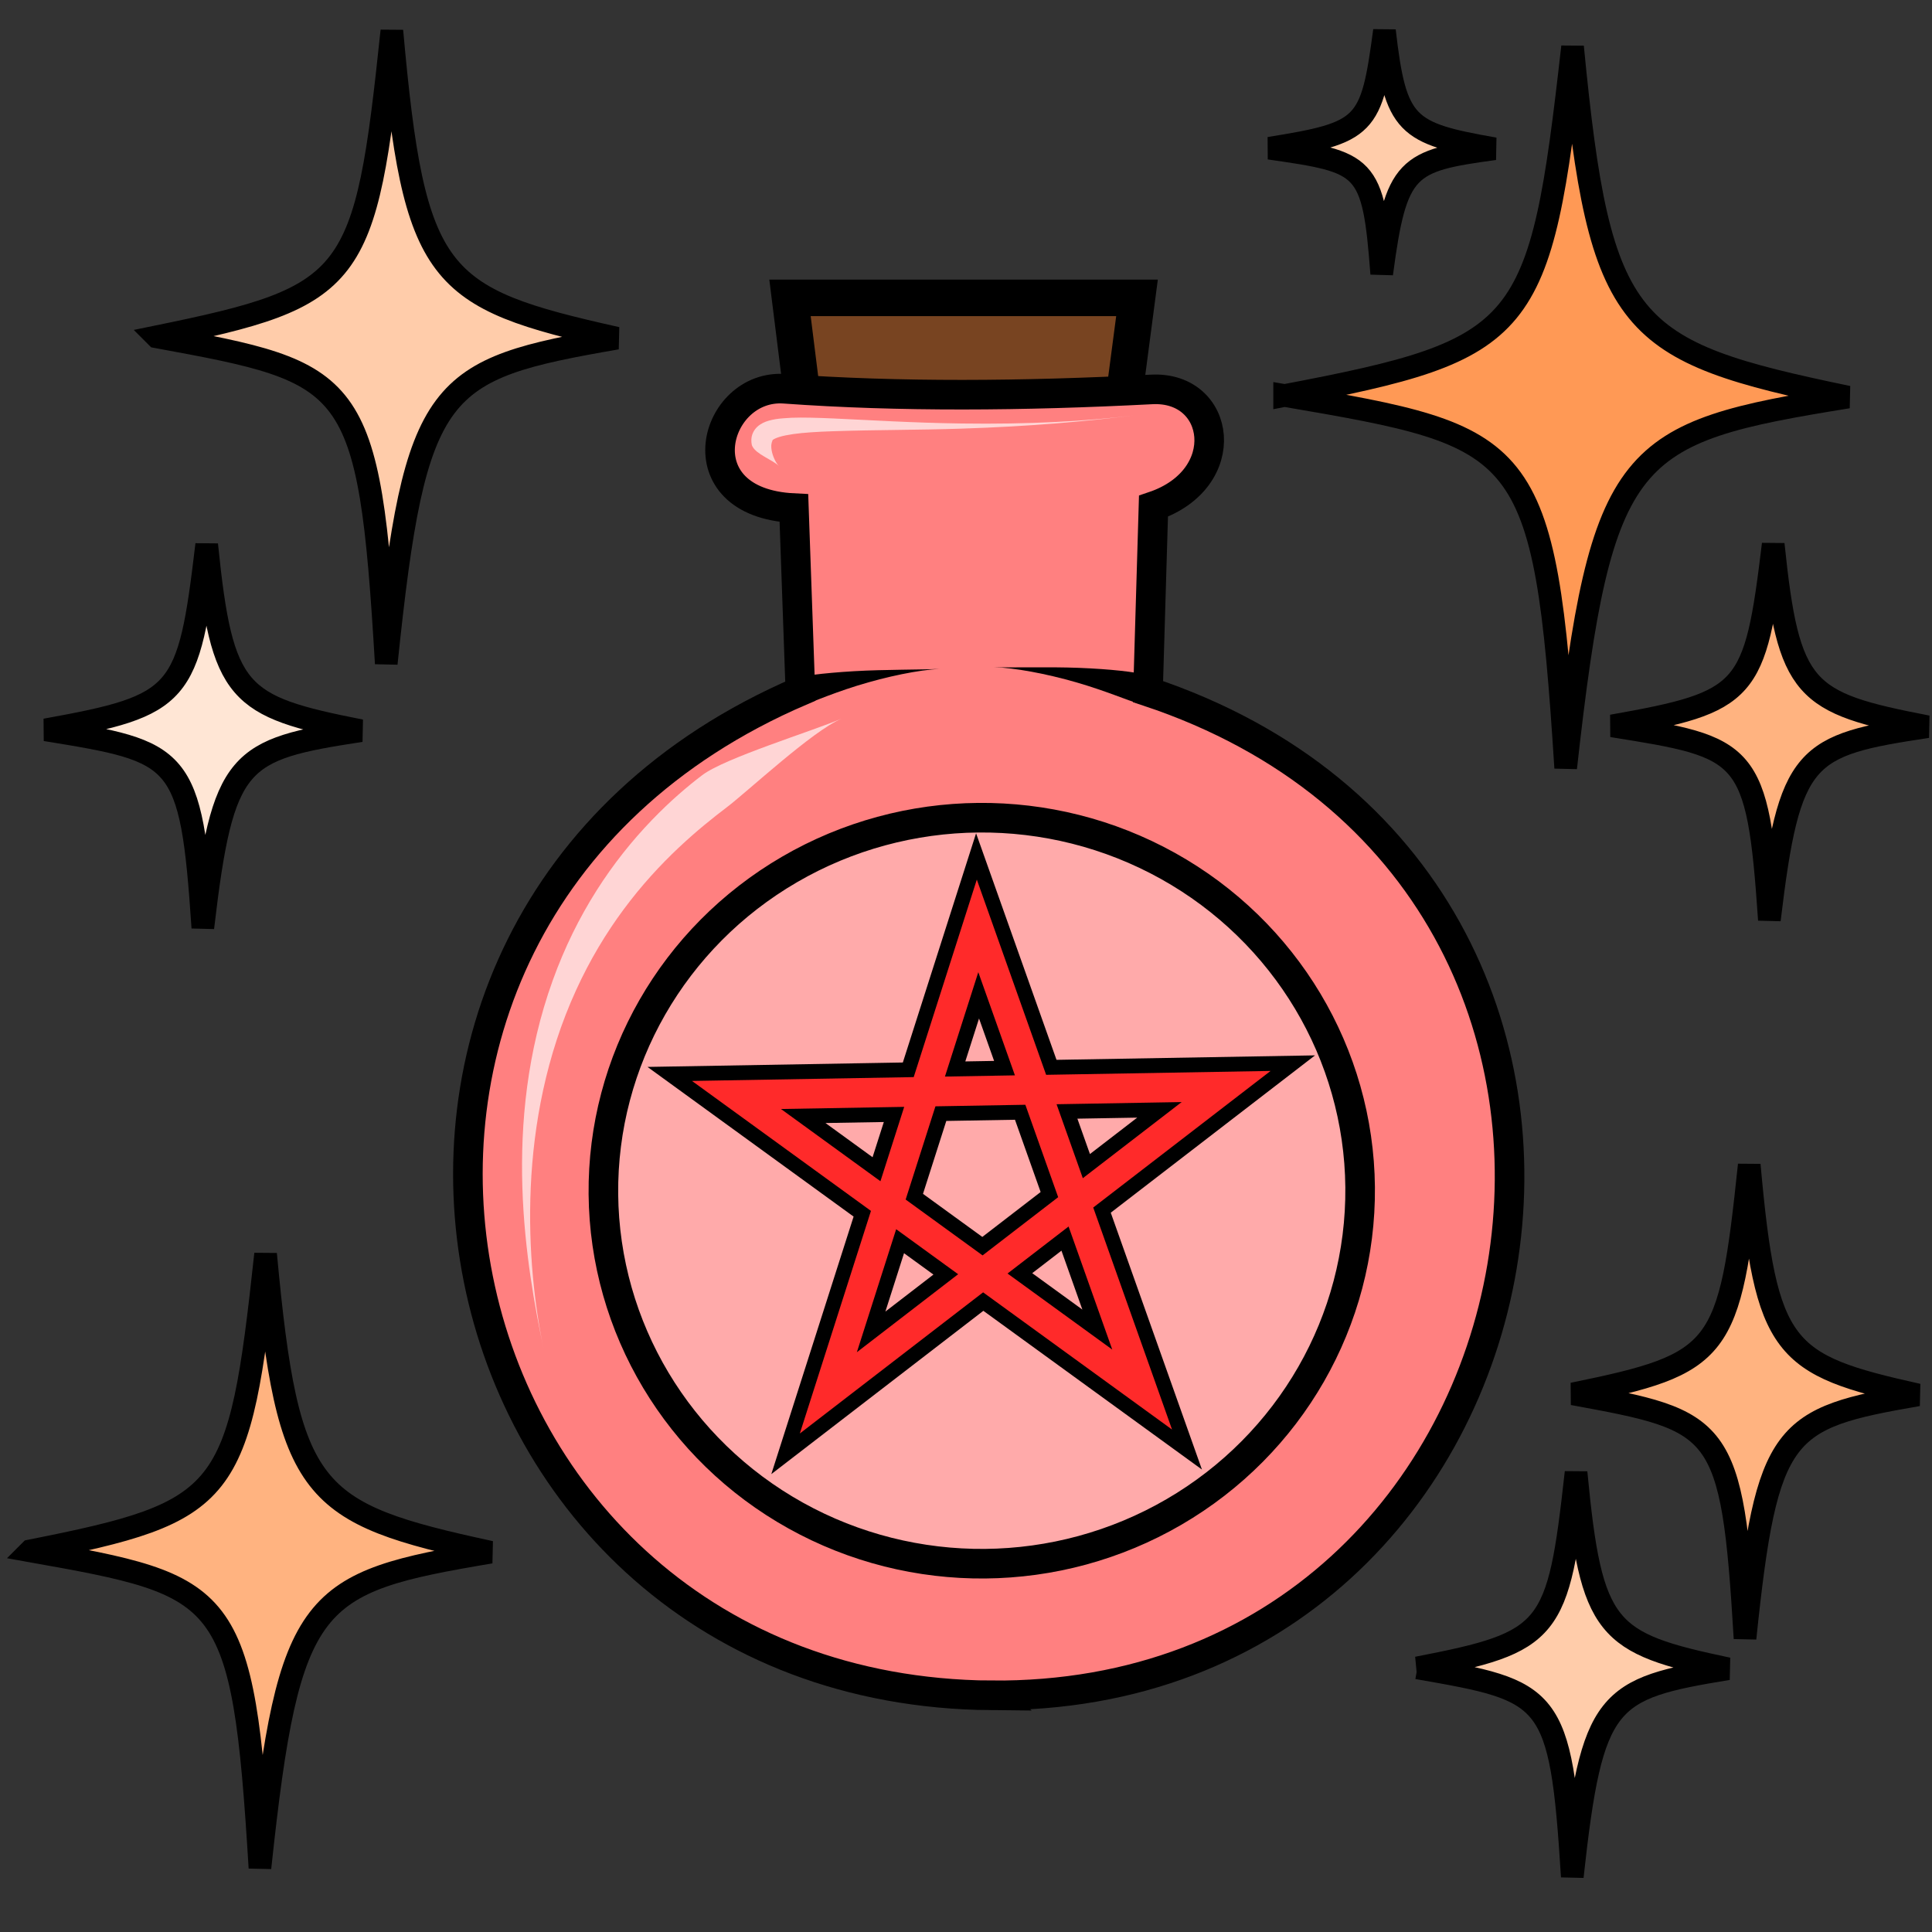 <?xml version="1.0" encoding="UTF-8" standalone="no"?>
<!-- Created with Inkscape (http://www.inkscape.org/) -->

<svg
   xmlns:dc="http://purl.org/dc/elements/1.1/"
   xmlns:cc="http://creativecommons.org/ns#"
   xmlns:rdf="http://www.w3.org/1999/02/22-rdf-syntax-ns#"
   xmlns:svg="http://www.w3.org/2000/svg"
   xmlns="http://www.w3.org/2000/svg"
   xmlns:sodipodi="http://sodipodi.sourceforge.net/DTD/sodipodi-0.dtd"
   xmlns:inkscape="http://www.inkscape.org/namespaces/inkscape"
   width="100%"
   height="100%"
   viewBox="0 0 64 64"
   id="svg4311"
   version="1.1"
   inkscape:version="0.92.3 (2405546, 2018-03-11)"
   sodipodi:docname="potionEffects.svg">
  <rect x="0" y="0" width="64" height="64" fill="#333333" stroke="none"/>
  <defs
     id="defs4313">
    <inkscape:path-effect
       effect="powerstroke"
       id="path-effect855"
       is_visible="true"
       offset_points="0.136,0.291"
       sort_points="true"
       interpolator_type="CubicBezierJohan"
       interpolator_beta="0.2"
       start_linecap_type="zerowidth"
       linejoin_type="extrp_arc"
       miter_limit="4"
       end_linecap_type="zerowidth" />
    <inkscape:path-effect
       effect="powerstroke"
       id="path-effect833"
       is_visible="true"
       offset_points="0,0.5"
       sort_points="true"
       interpolator_type="CubicBezierJohan"
       interpolator_beta="0.2"
       start_linecap_type="zerowidth"
       linejoin_type="extrp_arc"
       miter_limit="4"
       end_linecap_type="zerowidth" />
    <inkscape:path-effect
       effect="powerstroke"
       id="path-effect829"
       is_visible="true"
       offset_points="0,0.405"
       sort_points="true"
       interpolator_type="CubicBezierJohan"
       interpolator_beta="0.2"
       start_linecap_type="zerowidth"
       linejoin_type="extrp_arc"
       miter_limit="4"
       end_linecap_type="zerowidth" />
    <inkscape:path-effect
       effect="powerstroke"
       id="path-effect825"
       is_visible="true"
       offset_points="0.168,0.553"
       sort_points="true"
       interpolator_type="CubicBezierJohan"
       interpolator_beta="0.2"
       start_linecap_type="zerowidth"
       linejoin_type="extrp_arc"
       miter_limit="4"
       end_linecap_type="zerowidth" />
    <inkscape:path-effect
       effect="powerstroke"
       id="path-effect829-7"
       is_visible="true"
       offset_points="0,0.405"
       sort_points="true"
       interpolator_type="CubicBezierJohan"
       interpolator_beta="0.2"
       start_linecap_type="zerowidth"
       linejoin_type="extrp_arc"
       miter_limit="4"
       end_linecap_type="zerowidth" />
  </defs>
  <sodipodi:namedview
     id="base"
     pagecolor="#ffffff"
     bordercolor="#666666"
     borderopacity="1.0"
     inkscape:pageopacity="0.0"
     inkscape:pageshadow="2"
     inkscape:zoom="8.0000005"
     inkscape:cx="44.392491"
     inkscape:cy="39.892781"
     inkscape:document-units="px"
     inkscape:current-layer="layer1"
     showgrid="false"
     units="px"
     inkscape:window-width="2560"
     inkscape:window-height="1388"
     inkscape:window-x="-8"
     inkscape:window-y="-8"
     inkscape:window-maximized="1"
     inkscape:snap-global="false" />
  <g
     inkscape:label="Layer 1"
     inkscape:groupmode="layer"
     id="layer1"
     transform="translate(0,-988.362)"
     style="display:inline">
    <g
       id="g888"
       transform="matrix(1.21,0,0,1.21,7.641,-225.972)">
      <path
         inkscape:connector-curvature="0"
         id="path877"
         d="m 15.875,1016.237 -0.562,-4.5 h 9.5 l -0.625,4.75 z"
         style="fill:#784421;fill-rule:evenodd;stroke:#000000;stroke-width:1px;stroke-linecap:butt;stroke-linejoin:miter;stroke-opacity:1" />
      <path
         sodipodi:nodetypes="sccssccs"
         inkscape:connector-curvature="0"
         id="path821"
         d="m 20.814,1049.996 c -15.603,-0.139 -20.082,-21.099 -5.217,-27.493 l -0.177,-5.01 c -3.097,-0.15 -2.189,-3.407 -0.257,-3.268 3.135,0.226 6.516,0.201 10.051,0.018 1.9,-0.098 2.275,2.446 0.05,3.197 l -0.15,5.075 c 15.701,5.221 11.574,27.621 -4.301,27.48 z"
         style="fill:#ff8080;fill-rule:evenodd;stroke:#000000;stroke-width:0.81px;stroke-linecap:butt;stroke-linejoin:miter;stroke-opacity:1" />
      <ellipse
         transform="rotate(-0.532)"
         style="display:inline;opacity:1;fill:#ffaaaa;fill-opacity:1;stroke:#000000;stroke-width:0.81;stroke-linecap:round;stroke-linejoin:round;stroke-miterlimit:4;stroke-dasharray:none;stroke-dashoffset:0;stroke-opacity:1"
         id="ellipse4144"
         cx="10.941"
         cy="1036.326"
         rx="10.359"
         ry="10.212" />
      <path
         style="display:inline;opacity:1;fill:none;fill-rule:evenodd;stroke:#000000;stroke-width:1.62;stroke-linecap:square;stroke-linejoin:miter;stroke-miterlimit:4;stroke-dasharray:none;stroke-opacity:1"
         d="m 16.363,1041.714 c 0,0 2.724,-8.523 4.085,-12.784 l 4.506,12.694 -11.106,-8.065 13.405,-0.232 z"
         id="path857"
         inkscape:connector-curvature="0"
         sodipodi:nodetypes="cccccc" />
      <path
         sodipodi:nodetypes="cccccc"
         inkscape:connector-curvature="0"
         id="path4157"
         d="m 16.363,1041.714 c 0,0 2.724,-8.523 4.085,-12.784 l 4.506,12.694 -11.106,-8.065 13.405,-0.232 z"
         style="display:inline;opacity:1;fill:none;fill-rule:evenodd;stroke:#ff2a2a;stroke-width:0.81;stroke-linecap:square;stroke-linejoin:miter;stroke-miterlimit:4;stroke-dasharray:none;stroke-opacity:1" />
      <path
         sodipodi:nodetypes="cc"
         inkscape:original-d="m 16.714251,1023.2609 c -7.8931098,3.362 -9.5976547,10.3316 -8.1451974,17.259"
         inkscape:path-effect="#path-effect825"
         inkscape:connector-curvature="0"
         id="path823"
         d="m 16.714,1023.261 c -0.796,0.339 -3.185,1.073 -3.802,1.541 -0.407,0.308 -0.885,0.716 -1.375,1.225 -1.088,1.13 -2.067,2.579 -2.72,4.396 -1.41,3.917 -0.723,7.83 -0.247,10.097 -0.482,-2.299 -0.76,-6.231 0.889,-9.836 0.759,-1.66 1.771,-2.922 2.82,-3.908 0.475,-0.446 0.926,-0.807 1.302,-1.092 0.571,-0.433 2.338,-2.084 3.134,-2.423 z"
         style="fill:#ffd5d5;fill-rule:nonzero;stroke:none;stroke-width:0.81px;stroke-linecap:butt;stroke-linejoin:miter;stroke-opacity:1" />
      <path
         sodipodi:nodetypes="cc"
         inkscape:original-d="m 15.347537,1022.5755 c 0.976001,-0.2962 2.364785,-0.5947 4.056838,-0.682"
         inkscape:path-effect="#path-effect829"
         inkscape:connector-curvature="0"
         id="path827"
         d="m 15.348,1022.576 c 0,0 0.118,0.388 0.118,0.388 0.284,-0.086 0.889,-0.362 1.678,-0.608 0.831,-0.258 1.699,-0.433 2.261,-0.462 -0.508,0.026 -1.488,0.014 -2.333,0.063 -0.858,0.05 -1.541,0.14 -1.842,0.231 0,0 0.118,0.388 0.118,0.388 z"
         style="fill:#000000;fill-rule:nonzero;stroke:none;stroke-width:0.81px;stroke-linecap:butt;stroke-linejoin:miter;stroke-opacity:1" />
      <path
         sodipodi:nodetypes="cc"
         inkscape:original-d="m 24.964018,1022.4531 c -0.98133,-0.2781 -2.375413,-0.5507 -4.068791,-0.6066"
         inkscape:path-effect="#path-effect829-7"
         inkscape:connector-curvature="0"
         id="path827-2"
         d="m 24.964,1022.453 c 0,0 0.11,-0.39 0.11,-0.39 -0.302,-0.086 -0.986,-0.163 -1.846,-0.197 -0.845,-0.033 -1.826,-0 -2.334,-0.02 0.563,0.019 1.434,0.177 2.269,0.42 0.794,0.23 1.404,0.495 1.689,0.576 0,0 0.11,-0.39 0.11,-0.39 z"
         style="display:inline;fill:#000000;fill-rule:nonzero;stroke:none;stroke-width:0.81px;stroke-linecap:butt;stroke-linejoin:miter;stroke-opacity:1" />
      <path
         sodipodi:nodetypes="cc"
         inkscape:original-d="m 15.003218,1016.3318 c -2.004284,-1.997 2.798415,-0.5325 9.724491,-1.379"
         inkscape:path-effect="#path-effect855"
         inkscape:connector-curvature="0"
         id="path853"
         d="m 15.003,1016.332 c -0.08,-0.08 -0.163,-0.259 -0.191,-0.413 -0.028,-0.151 5.02e-4,-0.23 0.019,-0.267 0.004,-0.01 0.006,-0.012 0.006,-0.015 -0.001,-0.01 -0.002,-0.01 -0.002,-0.01 -0.001,0 -0.004,0.01 -0.009,0.018 -0.005,0.01 -0.011,0.01 -0.012,0.01 -9.3e-5,-0 0.006,-0.013 0.022,-0.026 0.031,-0.025 0.091,-0.056 0.193,-0.087 0.093,-0.028 0.212,-0.053 0.363,-0.075 0.285,-0.041 0.653,-0.065 1.123,-0.08 1.148,-0.038 2.342,-0.032 3.49,-0.07 1.937,-0.063 3.372,-0.197 4.723,-0.362 -1.283,0.157 -2.86,0.248 -4.724,0.221 -1.394,-0.02 -2.506,-0.094 -3.486,-0.137 -0.471,-0.021 -0.855,-0.031 -1.164,-0.02 -0.164,0.01 -0.308,0.018 -0.432,0.038 -0.133,0.022 -0.252,0.054 -0.351,0.104 -0.055,0.028 -0.107,0.062 -0.152,0.104 -0.05,0.046 -0.09,0.101 -0.118,0.161 -0.032,0.068 -0.045,0.137 -0.046,0.201 -0.001,0.048 0.004,0.092 0.012,0.131 0.004,0.018 0.012,0.039 0.026,0.061 0.056,0.094 0.167,0.174 0.308,0.258 0.148,0.088 0.325,0.18 0.403,0.257 z"
         style="fill:#ffd5d5;fill-rule:nonzero;stroke:none;stroke-width:0.81px;stroke-linecap:butt;stroke-linejoin:miter;stroke-opacity:1" />
    </g>
    <path
       style="display:inline;fill:#ffb380;fill-rule:evenodd;stroke:#000000;stroke-width:0.75;stroke-linecap:butt;stroke-linejoin:miter;stroke-miterlimit:4;stroke-dasharray:none;stroke-opacity:1"
       d="m 1.006,1039.736 c 6.583,-1.306 6.919,-1.761 7.792,-9.834 0.741,7.986 1.463,8.582 7.452,9.879 -5.963,1.004 -6.674,1.424 -7.639,10.457 -0.561,-9.218 -1.05,-9.333 -7.606,-10.501 z"
       id="path4151-18"
       inkscape:connector-curvature="0"
       sodipodi:nodetypes="ccccc" />
    <path
       style="display:inline;fill:#ffb380;fill-rule:evenodd;stroke:#000000;stroke-width:0.75;stroke-linecap:butt;stroke-linejoin:miter;stroke-miterlimit:4;stroke-dasharray:none;stroke-opacity:1"
       d="m 52.104,1034.536 c 4.936,-1.008 5.188,-1.358 5.842,-7.586 0.555,6.16 1.097,6.62 5.587,7.62 -4.471,0.774 -5.004,1.098 -5.727,8.066 -0.421,-7.111 -0.788,-7.199 -5.702,-8.1 z"
       id="path4151-3"
       inkscape:connector-curvature="0"
       sodipodi:nodetypes="ccccc" />
    <path
       style="display:inline;fill:#ffccaa;fill-rule:evenodd;stroke:#000000;stroke-width:0.75;stroke-linecap:butt;stroke-linejoin:miter;stroke-miterlimit:4;stroke-dasharray:none;stroke-opacity:1"
       d="m 46.95,1043.613 c 4.443,-0.861 4.67,-1.16 5.259,-6.477 0.5,5.26 0.987,5.652 5.03,6.506 -4.024,0.661 -4.504,0.938 -5.155,6.888 -0.379,-6.072 -0.709,-6.147 -5.133,-6.917 z"
       id="path4151-3-0"
       inkscape:connector-curvature="0"
       sodipodi:nodetypes="ccccc" />
    <path
       style="display:inline;fill:#ffccaa;fill-rule:evenodd;stroke:#000000;stroke-width:0.75;stroke-linecap:butt;stroke-linejoin:miter;stroke-miterlimit:4;stroke-dasharray:none;stroke-opacity:1"
       d="m 42.05,993.272 c 3.221,-0.517 3.385,-0.697 3.812,-3.895 0.362,3.163 0.716,3.399 3.646,3.913 -2.917,0.398 -3.265,0.564 -3.737,4.142 -0.274,-3.651 -0.514,-3.697 -3.721,-4.16 z"
       id="path4151-1-1"
       inkscape:connector-curvature="0"
       sodipodi:nodetypes="ccccc" />
    <path
       style="display:inline;fill:#ffe6d5;fill-rule:evenodd;stroke:#000000;stroke-width:0.75;stroke-linecap:butt;stroke-linejoin:miter;stroke-miterlimit:4;stroke-dasharray:none;stroke-opacity:1"
       d="m 1.509,1012.539 c 4.51,-0.816 4.74,-1.099 5.338,-6.139 0.507,4.985 1.002,5.358 5.105,6.167 -4.085,0.627 -4.572,0.889 -5.233,6.528 -0.384,-5.755 -0.72,-5.827 -5.21,-6.556 z"
       id="path4151-3-0-0"
       inkscape:connector-curvature="0"
       sodipodi:nodetypes="ccccc" />
    <path
       style="display:inline;fill:#ff9955;fill-rule:evenodd;stroke:#000000;stroke-width:0.75;stroke-linecap:butt;stroke-linejoin:miter;stroke-miterlimit:4;stroke-dasharray:none;stroke-opacity:1"
       d="m 42.555,1001.464 c 8.058,-1.534 8.469,-2.068 9.538,-11.553 0.906,9.381 1.791,10.082 9.122,11.605 -7.298,1.179 -8.169,1.673 -9.35,12.284 -0.687,-10.829 -1.286,-10.964 -9.31,-12.337 z"
       id="path4151-6"
       inkscape:connector-curvature="0"
       sodipodi:nodetypes="ccccc" />
    <path
       style="display:inline;fill:#ffccaa;fill-rule:evenodd;stroke:#000000;stroke-width:0.75;stroke-linecap:butt;stroke-linejoin:miter;stroke-miterlimit:4;stroke-dasharray:none;stroke-opacity:1"
       d="m 5.189,999.519 c 6.583,-1.346 6.918,-1.815 7.792,-10.136 0.74,8.231 1.463,8.845 7.452,10.182 -5.962,1.035 -6.673,1.468 -7.638,10.778 -0.561,-9.501 -1.05,-9.619 -7.605,-10.823 z"
       id="path4151-18-1"
       inkscape:connector-curvature="0"
       sodipodi:nodetypes="ccccc" />
    <path
       style="display:inline;fill:#ffb380;fill-rule:evenodd;stroke:#000000;stroke-width:0.75;stroke-linecap:butt;stroke-linejoin:miter;stroke-miterlimit:4;stroke-dasharray:none;stroke-opacity:1"
       d="m 53.402,1012.408 c 4.51,-0.8 4.74,-1.078 5.338,-6.019 0.507,4.887 1.002,5.253 5.106,6.046 -4.085,0.615 -4.572,0.872 -5.233,6.4 -0.384,-5.642 -0.72,-5.712 -5.211,-6.427 z"
       id="path4151-3-0-0-2"
       inkscape:connector-curvature="0"
       sodipodi:nodetypes="ccccc" />
  </g>
</svg>
